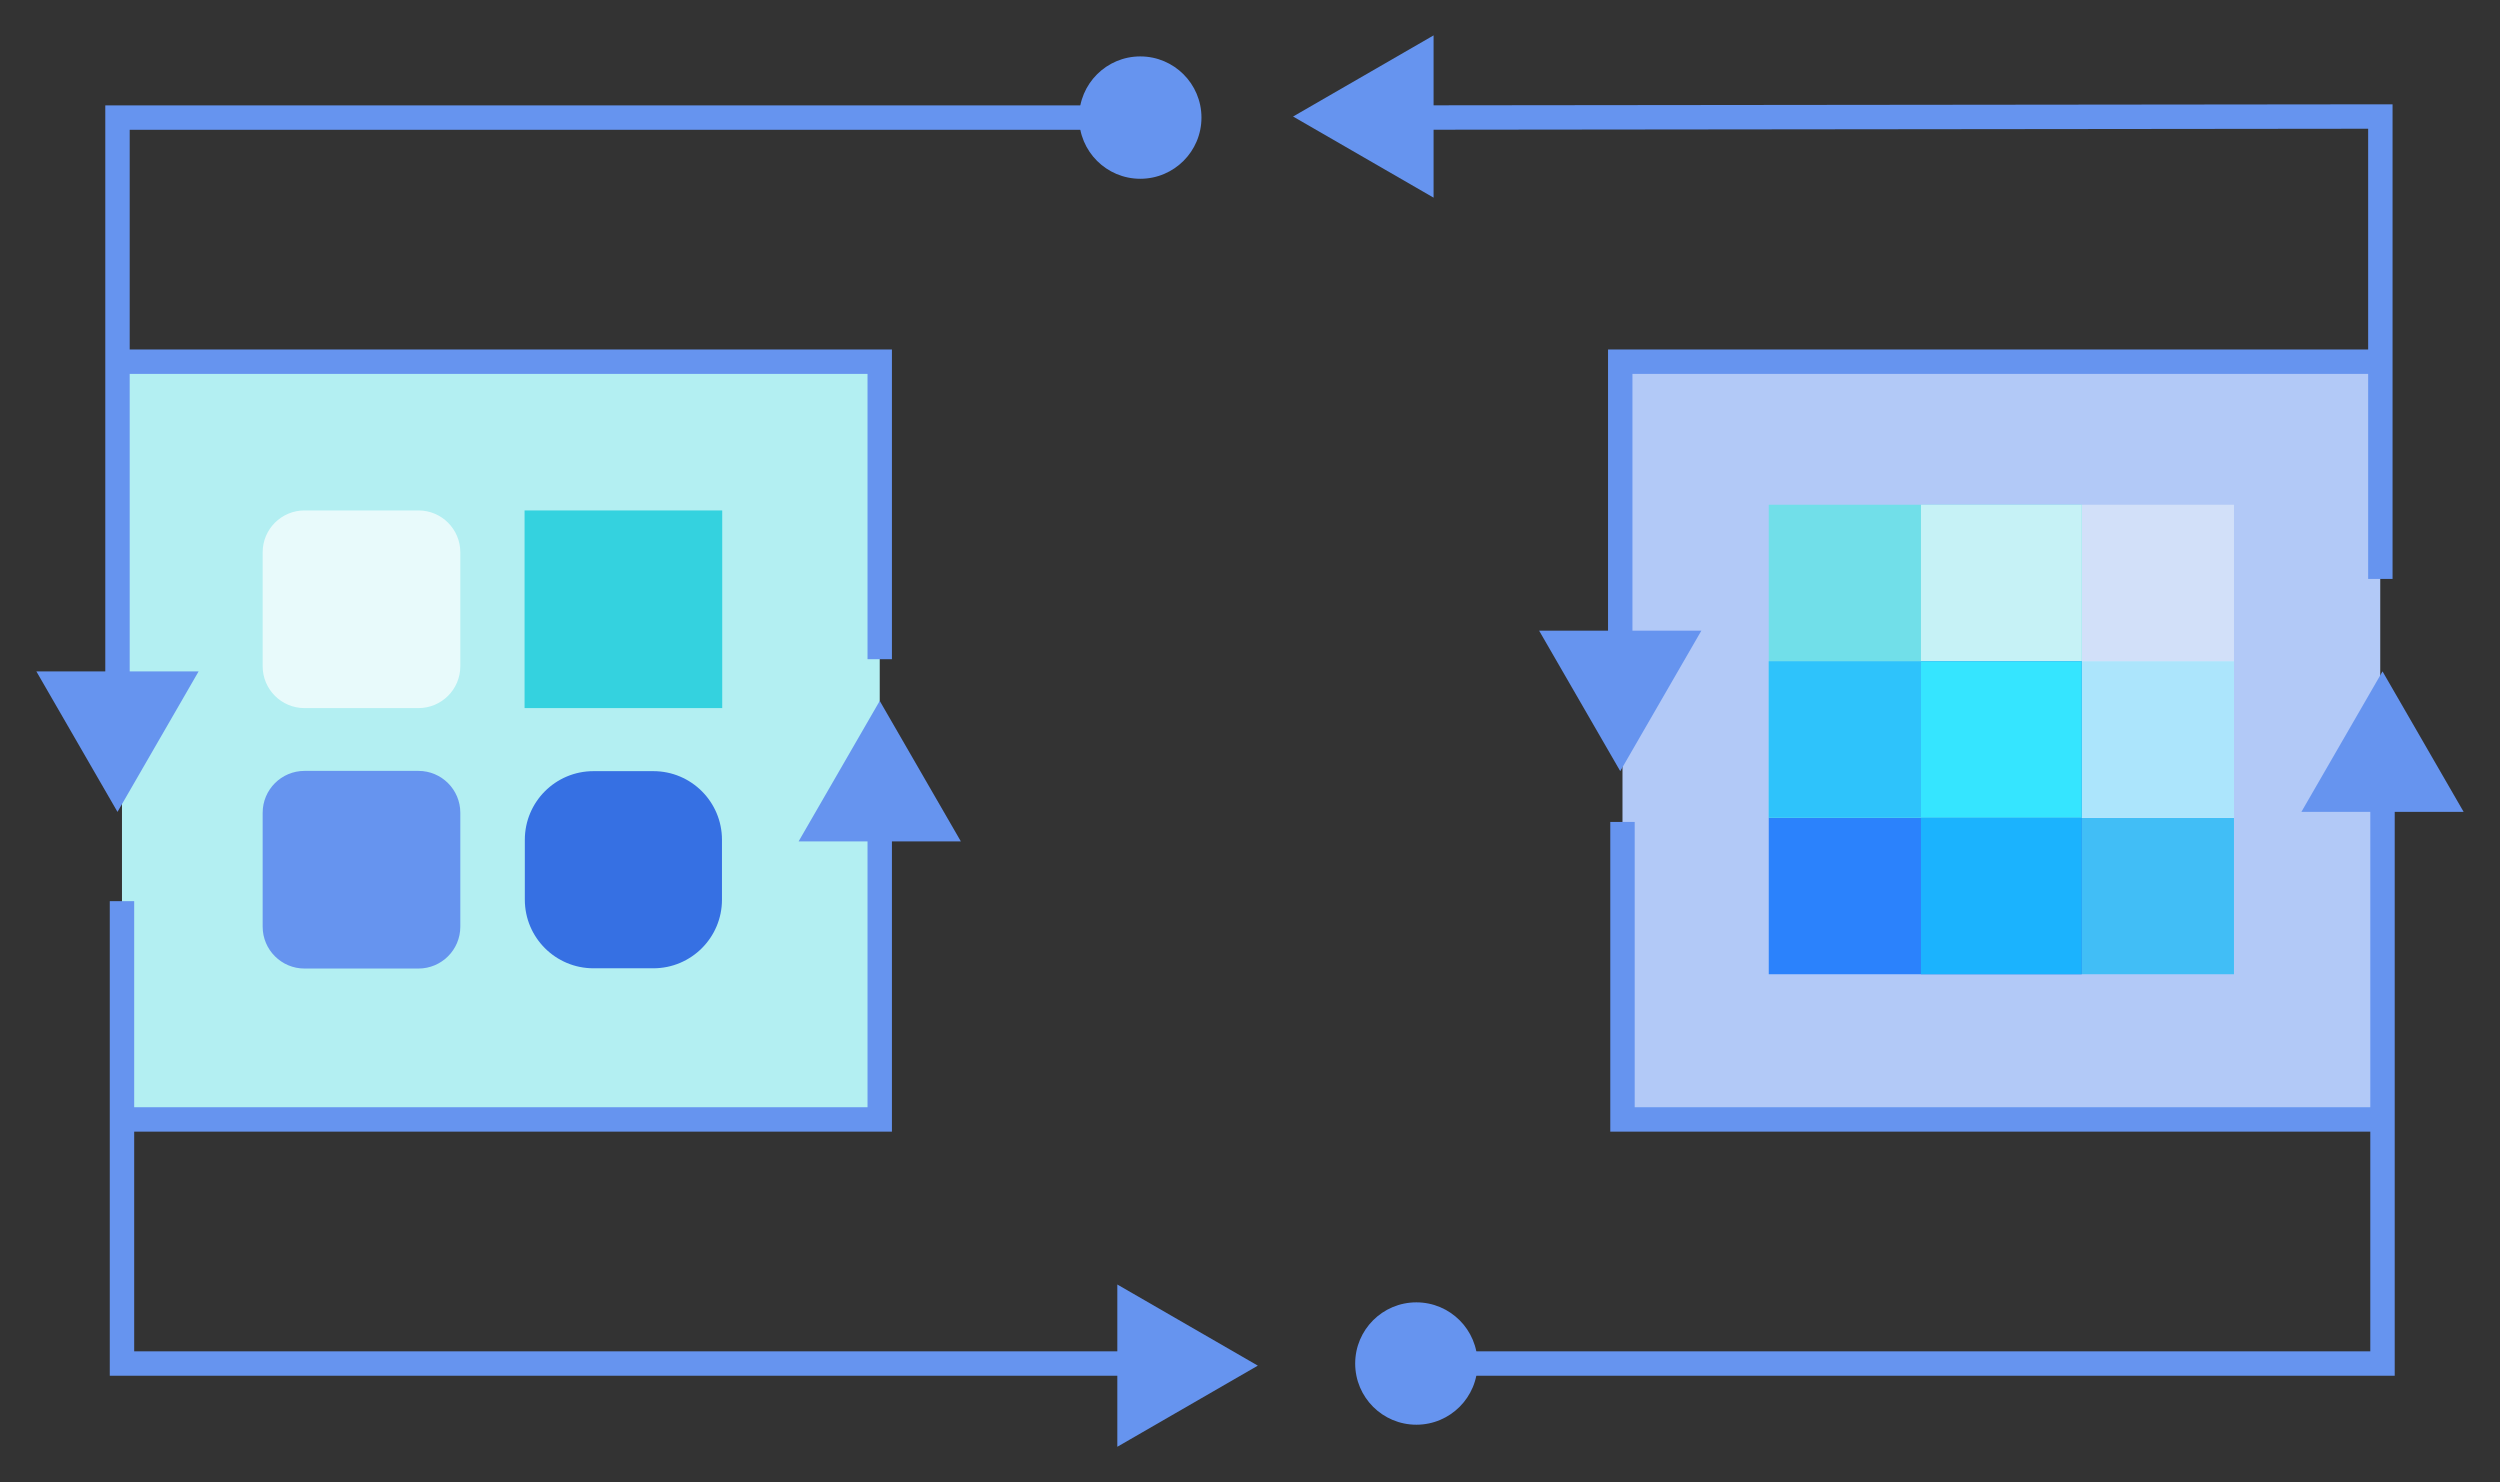 <?xml version="1.0" encoding="utf-8"?>
<!-- Generator: Adobe Illustrator 17.0.0, SVG Export Plug-In . SVG Version: 6.00 Build 0)  -->
<!DOCTYPE svg PUBLIC "-//W3C//DTD SVG 1.1//EN" "http://www.w3.org/Graphics/SVG/1.1/DTD/svg11.dtd">
<svg version="1.1" id="图层_1" xmlns="http://www.w3.org/2000/svg" xmlns:xlink="http://www.w3.org/1999/xlink" x="0px" y="0px"
	 width="307.286px" height="182.179px" viewBox="0 0 307.286 182.179" enable-background="new 0 0 307.286 182.179"
	 xml:space="preserve">
<rect x="0" y="0" width="307.286" height="182.179" fill="#333333" stroke="none"/>
<g>
	<g>
		<rect x="14.993" y="44.457" fill="#B3EFF2" width="93.139" height="93.139"/>
	</g>
	<g>
		<rect x="199.427" y="44.457" fill="#B2C9F7" width="93.139" height="93.139"/>
	</g>
	<g>
		<polygon fill="#6694EF" points="15.941,91.158 12.941,91.158 12.941,12.954 146.677,12.954 146.677,15.954 15.941,15.954 		"/>
	</g>
	<g>
		<polygon fill="#6694EF" points="294.345,169.098 167.572,169.098 167.572,166.098 291.345,166.098 291.345,90.894 294.345,90.894 
					"/>
	</g>
	<g>
		<g>
			<circle fill="#6694EF" cx="174.092" cy="167.598" r="7.52"/>
		</g>
	</g>
	<g>
		<g>
			<circle fill="#6694EF" cx="140.157" cy="14.454" r="7.52"/>
		</g>
	</g>
	<g>
		<polygon fill="#6694EF" points="294.08,71.156 291.08,71.156 291.08,15.824 167.574,15.954 167.571,12.954 294.08,12.82 		"/>
	</g>
	<g>
		<polygon fill="#6694EF" points="146.677,169.098 13.493,169.098 13.493,110.765 16.493,110.765 16.493,166.098 146.677,166.098 		
			"/>
	</g>
	<g>
		<g>
			<g>
				<polygon fill="#6694EF" points="137.335,177.829 154.605,167.857 137.335,157.884 				"/>
			</g>
		</g>
	</g>
	<g>
		<g>
			<g>
				<polygon fill="#6694EF" points="176.208,4.349 158.937,14.322 176.208,24.295 				"/>
			</g>
		</g>
	</g>
	<g>
		<polygon fill="#6694EF" points="109.631,139.095 14.441,139.095 14.441,136.095 106.631,136.095 106.631,95.895 109.631,95.895 		
			"/>
	</g>
	<g>
		<polygon fill="#6694EF" points="200.651,86.157 197.651,86.157 197.651,42.957 292.841,42.957 292.841,45.957 200.651,45.957 		
			"/>
	</g>
	<g>
		<polygon fill="#6694EF" points="109.631,81.025 106.631,81.025 106.631,45.957 14.993,45.957 14.993,42.957 109.631,42.957 		"/>
	</g>
	<g>
		<polygon fill="#6694EF" points="292.566,139.095 197.927,139.095 197.927,101.027 200.927,101.027 200.927,136.095 
			292.566,136.095 		"/>
	</g>
	<g opacity="0.7">
		<path fill="#FFFFFF" d="M56.579,81.889c0,2.842-2.304,5.146-5.146,5.146H37.431c-2.842,0-5.146-2.304-5.146-5.146V67.886
			c0-2.842,2.304-5.146,5.146-5.146h14.002c2.842,0,5.146,2.304,5.146,5.146V81.889z"/>
	</g>
	<g>
		<path fill="#6694EF" d="M56.579,113.902c0,2.842-2.304,5.146-5.146,5.146H37.431c-2.842,0-5.146-2.304-5.146-5.146V99.9
			c0-2.842,2.304-5.146,5.146-5.146h14.002c2.842,0,5.146,2.304,5.146,5.146V113.902z"/>
	</g>
	<g>
		<rect x="64.477" y="62.741" fill="#34D2DF" width="24.294" height="24.294"/>
	</g>
	<g>
		<path fill="#3670E3" d="M88.741,110.581c0,4.659-3.777,8.436-8.436,8.436h-7.36c-4.659,0-8.436-3.777-8.436-8.436v-7.36
			c0-4.659,3.777-8.436,8.436-8.436h7.36c4.659,0,8.436,3.777,8.436,8.436V110.581z"/>
	</g>
	<g>
		<rect x="217.406" y="62.041" fill="#71DFE9" width="18.71" height="19.236"/>
	</g>
	<g>
		<rect x="255.877" y="62.041" fill="#D2E0F9" width="18.71" height="19.236"/>
	</g>
	<g>
		<rect x="236.116" y="62.041" fill="#71DFE9" width="19.761" height="19.236"/>
	</g>
	<g>
		<rect x="236.116" y="62.041" fill="#C6F2F6" width="19.761" height="19.236"/>
	</g>
	<g>
		<rect x="217.406" y="100.512" fill="#2B82FC" width="18.71" height="19.236"/>
	</g>
	<g>
		<rect x="217.406" y="81.277" fill="#71DFE9" width="18.71" height="19.236"/>
	</g>
	<g>
		<rect x="217.406" y="81.277" fill="#2EC3FB" width="18.71" height="19.236"/>
	</g>
	<g>
		<rect x="255.877" y="100.512" fill="#41BEF6" width="18.71" height="19.236"/>
	</g>
	<g opacity="0.6">
		<rect x="255.877" y="81.277" fill="#FFFFFF" width="18.71" height="19.236"/>
	</g>
	<g>
		<rect x="255.877" y="81.277" fill="#ACE5FC" width="18.71" height="19.236"/>
	</g>
	<g>
		<rect x="236.116" y="100.512" fill="#3670E3" width="19.761" height="19.236"/>
	</g>
	<g>
		<rect x="236.116" y="100.512" fill="#1BB3FE" width="19.761" height="19.236"/>
	</g>
	<g>
		<rect x="236.116" y="81.277" fill="#71DFE9" width="19.761" height="19.236"/>
	</g>
	<g opacity="0.6">
		<rect x="236.116" y="81.277" fill="#FFFFFF" width="19.761" height="19.236"/>
	</g>
	<g>
		<rect x="236.116" y="81.277" fill="#3670E3" width="19.761" height="19.236"/>
	</g>
	<g>
		<rect x="236.116" y="81.277" fill="#35E5FF" width="19.761" height="19.236"/>
	</g>
	<g>
		<g>
			<polygon fill="#6694EF" points="302.818,99.793 292.845,82.522 282.872,99.793 			"/>
		</g>
	</g>
	<g>
		<g>
			<polygon fill="#6694EF" points="118.104,103.42 108.132,86.15 98.159,103.42 			"/>
		</g>
	</g>
	<g>
		<g>
			<polygon fill="#6694EF" points="4.468,82.522 14.441,99.793 24.414,82.522 			"/>
		</g>
	</g>
	<g>
		<g>
			<polygon fill="#6694EF" points="189.178,77.515 199.151,94.785 209.124,77.515 			"/>
		</g>
	</g>
</g>
<g>
</g>
<g>
</g>
<g>
</g>
<g>
</g>
<g>
</g>
<g>
</g>
</svg>
